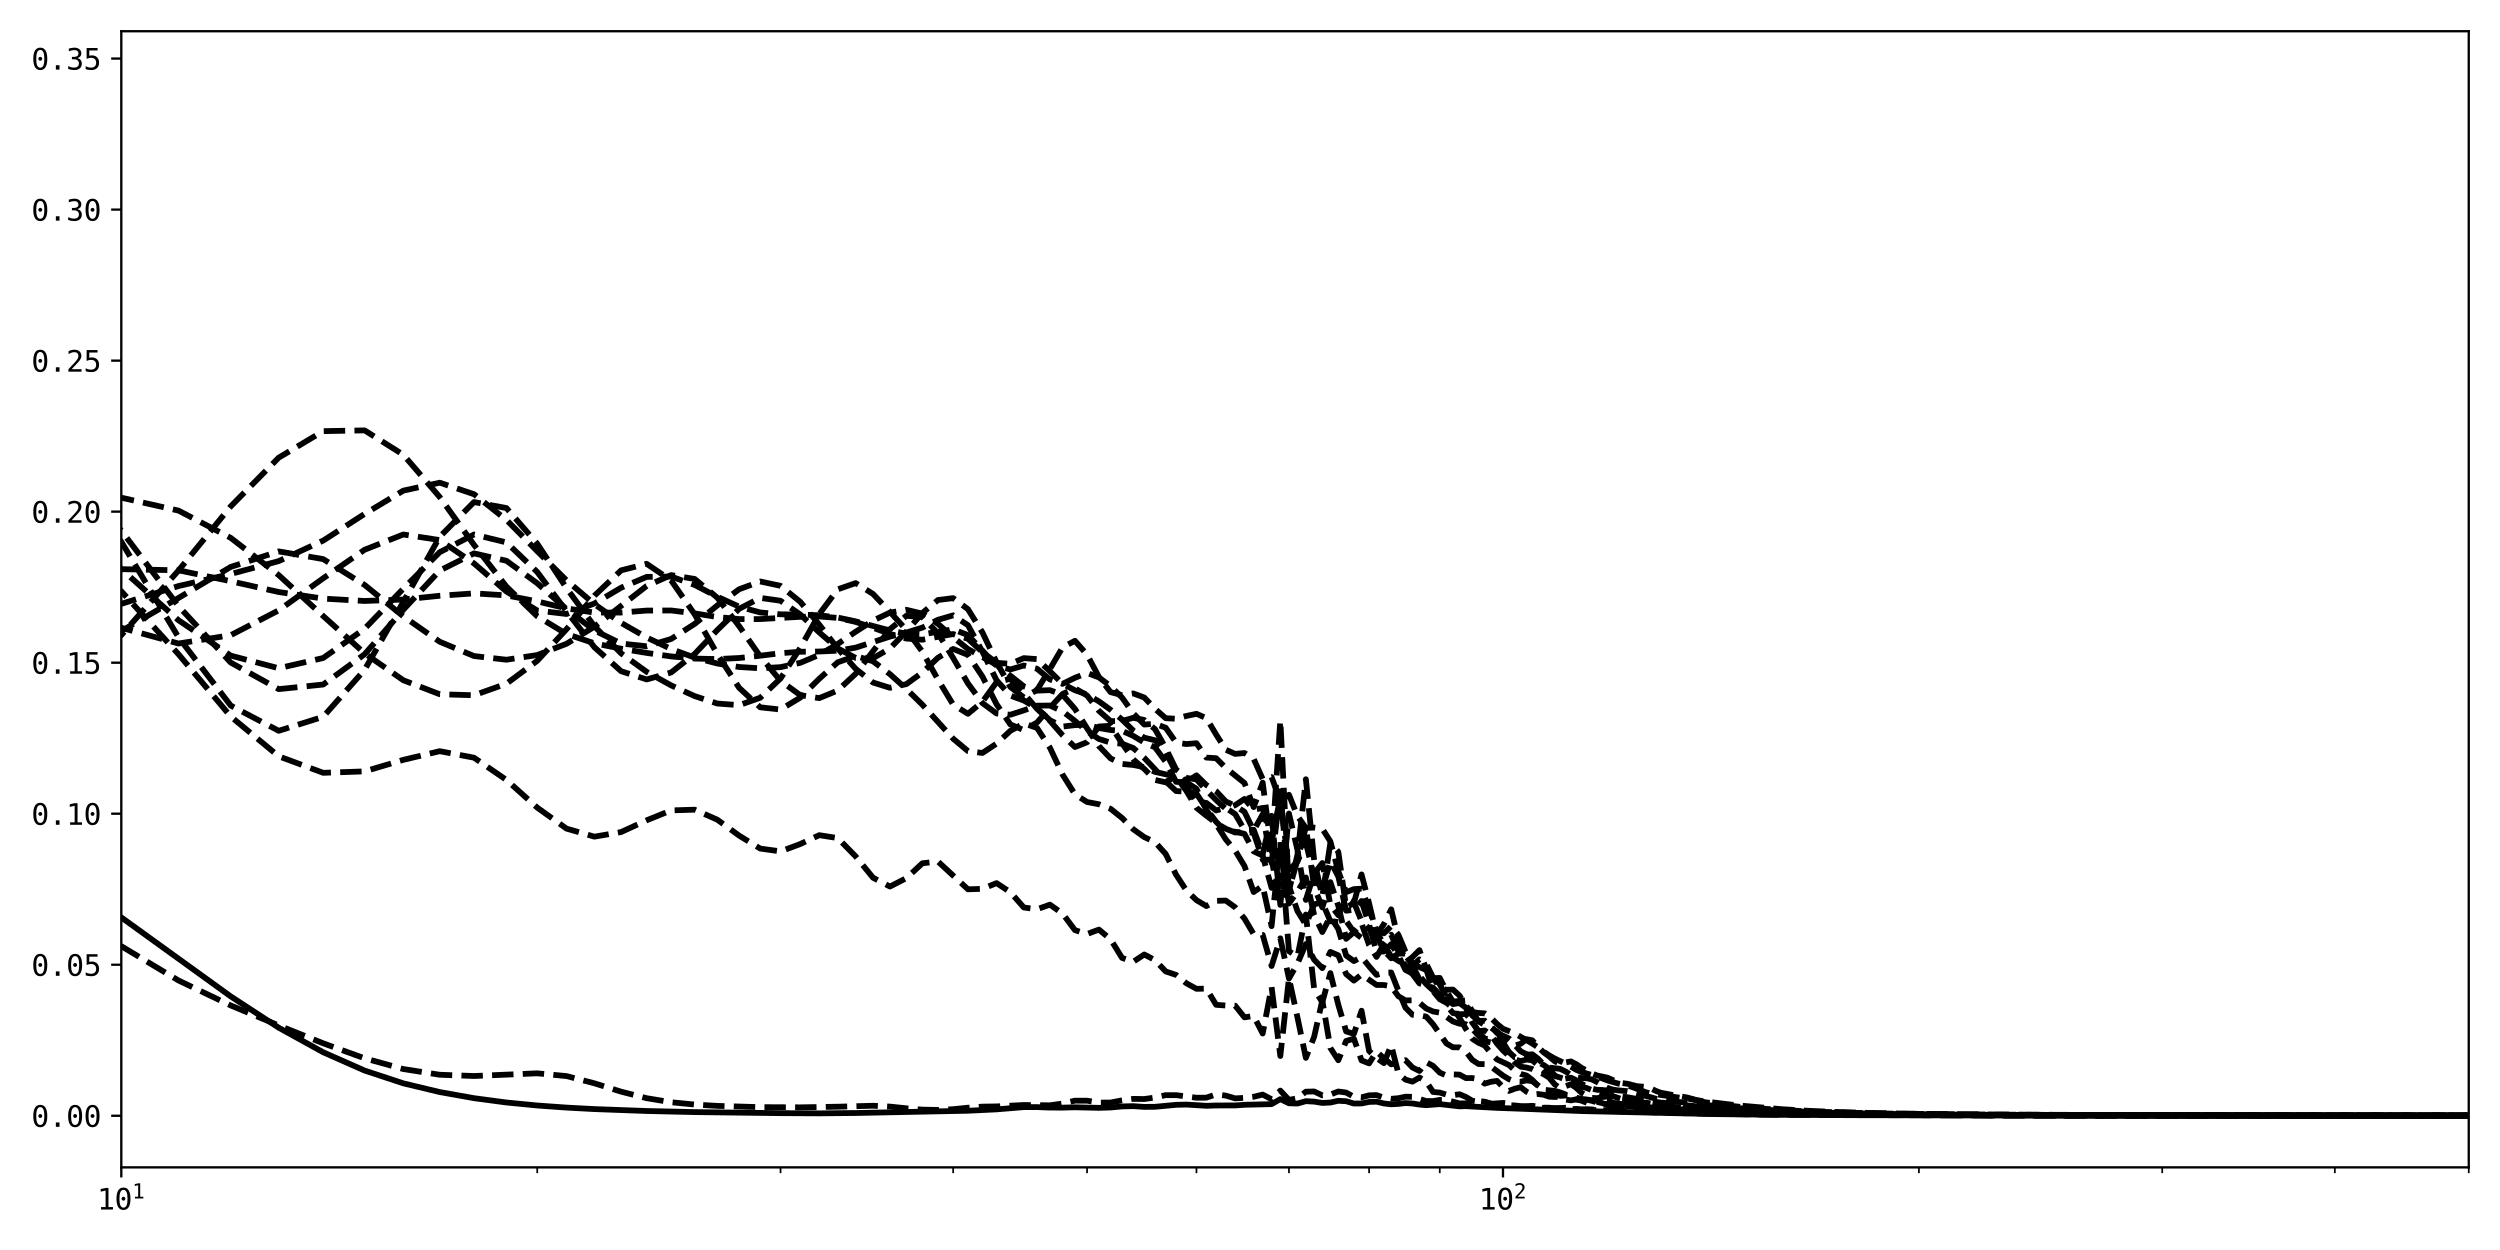 <?xml version="1.0" encoding="utf-8" standalone="no"?>
<!DOCTYPE svg PUBLIC "-//W3C//DTD SVG 1.1//EN"
  "http://www.w3.org/Graphics/SVG/1.1/DTD/svg11.dtd">
<svg xmlns:xlink="http://www.w3.org/1999/xlink" width="864pt" height="432pt" viewBox="0 0 864 432" xmlns="http://www.w3.org/2000/svg" version="1.1">
 <defs>
  <style type="text/css">*{stroke-linejoin: round; stroke-linecap: butt}</style>
 </defs>
 <g id="figure_1">
  <g id="patch_1">
   <path d="M 0 432 
L 864 432 
L 864 0 
L 0 0 
z
" style="fill: #ffffff"/>
  </g>
  <g id="axes_1">
   <g id="patch_2">
    <path d="M 41.92 403.436 
L 853.2 403.436 
L 853.2 10.8 
L 41.92 10.8 
z
" style="fill: #ffffff"/>
   </g>
   <g id="matplotlib.axis_1">
    <g id="xtick_1">
     <g id="line2d_1">
      <defs>
       <path id="mb479981145" d="M 0 0 
L 0 3.5 
" style="stroke: #000000; stroke-width: 0.8"/>
      </defs>
      <g>
       <use xlink:href="#mb479981145" x="41.92" y="403.436" style="stroke: #000000; stroke-width: 0.8"/>
      </g>
     </g>
     <g id="text_1">
      <!-- $\mathdefault{10^{1}}$ -->
      <g transform="translate(33.57 418.088) scale(0.1 -0.1)">
       <defs>
        <path id="DejaVuSansMono-31" d="M 844 531 
L 1825 531 
L 1825 4097 
L 769 3859 
L 769 4434 
L 1819 4666 
L 2450 4666 
L 2450 531 
L 3419 531 
L 3419 0 
L 844 0 
L 844 531 
z
" transform="scale(0.016)"/>
        <path id="DejaVuSansMono-30" d="M 1509 2344 
Q 1509 2516 1629 2641 
Q 1750 2766 1919 2766 
Q 2094 2766 2219 2641 
Q 2344 2516 2344 2344 
Q 2344 2169 2220 2047 
Q 2097 1925 1919 1925 
Q 1744 1925 1626 2044 
Q 1509 2163 1509 2344 
z
M 1925 4250 
Q 1484 4250 1267 3775 
Q 1050 3300 1050 2328 
Q 1050 1359 1267 884 
Q 1484 409 1925 409 
Q 2369 409 2586 884 
Q 2803 1359 2803 2328 
Q 2803 3300 2586 3775 
Q 2369 4250 1925 4250 
z
M 1925 4750 
Q 2672 4750 3055 4137 
Q 3438 3525 3438 2328 
Q 3438 1134 3055 521 
Q 2672 -91 1925 -91 
Q 1178 -91 797 521 
Q 416 1134 416 2328 
Q 416 3525 797 4137 
Q 1178 4750 1925 4750 
z
" transform="scale(0.016)"/>
       </defs>
       <use xlink:href="#DejaVuSansMono-31" transform="translate(0 0.684)"/>
       <use xlink:href="#DejaVuSansMono-30" transform="translate(60.205 0.684)"/>
       <use xlink:href="#DejaVuSansMono-31" transform="translate(121.367 38.966) scale(0.7)"/>
      </g>
     </g>
    </g>
    <g id="xtick_2">
     <g id="line2d_2">
      <g>
       <use xlink:href="#mb479981145" x="519.433" y="403.436" style="stroke: #000000; stroke-width: 0.8"/>
      </g>
     </g>
     <g id="text_2">
      <!-- $\mathdefault{10^{2}}$ -->
      <g transform="translate(511.083 418.088) scale(0.1 -0.1)">
       <defs>
        <path id="DejaVuSansMono-32" d="M 1166 531 
L 3309 531 
L 3309 0 
L 475 0 
L 475 531 
Q 1059 1147 1496 1619 
Q 1934 2091 2100 2284 
Q 2413 2666 2522 2902 
Q 2631 3138 2631 3384 
Q 2631 3775 2401 3997 
Q 2172 4219 1772 4219 
Q 1488 4219 1175 4116 
Q 863 4013 513 3803 
L 513 4441 
Q 834 4594 1145 4672 
Q 1456 4750 1759 4750 
Q 2444 4750 2861 4386 
Q 3278 4022 3278 3431 
Q 3278 3131 3139 2831 
Q 3000 2531 2688 2169 
Q 2513 1966 2180 1606 
Q 1847 1247 1166 531 
z
" transform="scale(0.016)"/>
       </defs>
       <use xlink:href="#DejaVuSansMono-31" transform="translate(0 0.766)"/>
       <use xlink:href="#DejaVuSansMono-30" transform="translate(60.205 0.766)"/>
       <use xlink:href="#DejaVuSansMono-32" transform="translate(121.367 39.047) scale(0.7)"/>
      </g>
     </g>
    </g>
    <g id="xtick_3">
     <g id="line2d_3">
      <defs>
       <path id="mab6452b1cb" d="M 0 0 
L 0 2 
" style="stroke: #000000; stroke-width: 0.6"/>
      </defs>
      <g>
       <use xlink:href="#mab6452b1cb" x="185.666" y="403.436" style="stroke: #000000; stroke-width: 0.6"/>
      </g>
     </g>
    </g>
    <g id="xtick_4">
     <g id="line2d_4">
      <g>
       <use xlink:href="#mab6452b1cb" x="269.752" y="403.436" style="stroke: #000000; stroke-width: 0.6"/>
      </g>
     </g>
    </g>
    <g id="xtick_5">
     <g id="line2d_5">
      <g>
       <use xlink:href="#mab6452b1cb" x="329.411" y="403.436" style="stroke: #000000; stroke-width: 0.6"/>
      </g>
     </g>
    </g>
    <g id="xtick_6">
     <g id="line2d_6">
      <g>
       <use xlink:href="#mab6452b1cb" x="375.687" y="403.436" style="stroke: #000000; stroke-width: 0.6"/>
      </g>
     </g>
    </g>
    <g id="xtick_7">
     <g id="line2d_7">
      <g>
       <use xlink:href="#mab6452b1cb" x="413.497" y="403.436" style="stroke: #000000; stroke-width: 0.6"/>
      </g>
     </g>
    </g>
    <g id="xtick_8">
     <g id="line2d_8">
      <g>
       <use xlink:href="#mab6452b1cb" x="445.465" y="403.436" style="stroke: #000000; stroke-width: 0.6"/>
      </g>
     </g>
    </g>
    <g id="xtick_9">
     <g id="line2d_9">
      <g>
       <use xlink:href="#mab6452b1cb" x="473.157" y="403.436" style="stroke: #000000; stroke-width: 0.6"/>
      </g>
     </g>
    </g>
    <g id="xtick_10">
     <g id="line2d_10">
      <g>
       <use xlink:href="#mab6452b1cb" x="497.583" y="403.436" style="stroke: #000000; stroke-width: 0.6"/>
      </g>
     </g>
    </g>
    <g id="xtick_11">
     <g id="line2d_11">
      <g>
       <use xlink:href="#mab6452b1cb" x="663.179" y="403.436" style="stroke: #000000; stroke-width: 0.6"/>
      </g>
     </g>
    </g>
    <g id="xtick_12">
     <g id="line2d_12">
      <g>
       <use xlink:href="#mab6452b1cb" x="747.264" y="403.436" style="stroke: #000000; stroke-width: 0.6"/>
      </g>
     </g>
    </g>
    <g id="xtick_13">
     <g id="line2d_13">
      <g>
       <use xlink:href="#mab6452b1cb" x="806.924" y="403.436" style="stroke: #000000; stroke-width: 0.6"/>
      </g>
     </g>
    </g>
    <g id="xtick_14">
     <g id="line2d_14">
      <g>
       <use xlink:href="#mab6452b1cb" x="853.2" y="403.436" style="stroke: #000000; stroke-width: 0.6"/>
      </g>
     </g>
    </g>
   </g>
   <g id="matplotlib.axis_2">
    <g id="ytick_1">
     <g id="line2d_15">
      <defs>
       <path id="mc40bf84cd4" d="M 0 0 
L -3.5 0 
" style="stroke: #000000; stroke-width: 0.8"/>
      </defs>
      <g>
       <use xlink:href="#mc40bf84cd4" x="41.92" y="385.609" style="stroke: #000000; stroke-width: 0.8"/>
      </g>
     </g>
     <g id="text_3">
      <!-- 0.00 -->
      <g transform="translate(10.839 389.435) scale(0.1 -0.1)">
       <defs>
        <path id="DejaVuSansMono-2e" d="M 1528 953 
L 2316 953 
L 2316 0 
L 1528 0 
L 1528 953 
z
" transform="scale(0.016)"/>
       </defs>
       <use xlink:href="#DejaVuSansMono-30"/>
       <use xlink:href="#DejaVuSansMono-2e" x="60.205"/>
       <use xlink:href="#DejaVuSansMono-30" x="120.41"/>
       <use xlink:href="#DejaVuSansMono-30" x="180.615"/>
      </g>
     </g>
    </g>
    <g id="ytick_2">
     <g id="line2d_16">
      <g>
       <use xlink:href="#mc40bf84cd4" x="41.92" y="333.413" style="stroke: #000000; stroke-width: 0.8"/>
      </g>
     </g>
     <g id="text_4">
      <!-- 0.05 -->
      <g transform="translate(10.839 337.239) scale(0.1 -0.1)">
       <defs>
        <path id="DejaVuSansMono-35" d="M 647 4666 
L 3009 4666 
L 3009 4134 
L 1222 4134 
L 1222 2988 
Q 1356 3038 1492 3061 
Q 1628 3084 1766 3084 
Q 2491 3084 2916 2656 
Q 3341 2228 3341 1497 
Q 3341 759 2895 334 
Q 2450 -91 1678 -91 
Q 1306 -91 998 -41 
Q 691 9 447 109 
L 447 750 
Q 734 594 1025 517 
Q 1316 441 1619 441 
Q 2141 441 2423 716 
Q 2706 991 2706 1497 
Q 2706 1997 2414 2275 
Q 2122 2553 1600 2553 
Q 1347 2553 1106 2495 
Q 866 2438 647 2322 
L 647 4666 
z
" transform="scale(0.016)"/>
       </defs>
       <use xlink:href="#DejaVuSansMono-30"/>
       <use xlink:href="#DejaVuSansMono-2e" x="60.205"/>
       <use xlink:href="#DejaVuSansMono-30" x="120.41"/>
       <use xlink:href="#DejaVuSansMono-35" x="180.615"/>
      </g>
     </g>
    </g>
    <g id="ytick_3">
     <g id="line2d_17">
      <g>
       <use xlink:href="#mc40bf84cd4" x="41.92" y="281.217" style="stroke: #000000; stroke-width: 0.8"/>
      </g>
     </g>
     <g id="text_5">
      <!-- 0.10 -->
      <g transform="translate(10.839 285.043) scale(0.1 -0.1)">
       <use xlink:href="#DejaVuSansMono-30"/>
       <use xlink:href="#DejaVuSansMono-2e" x="60.205"/>
       <use xlink:href="#DejaVuSansMono-31" x="120.41"/>
       <use xlink:href="#DejaVuSansMono-30" x="180.615"/>
      </g>
     </g>
    </g>
    <g id="ytick_4">
     <g id="line2d_18">
      <g>
       <use xlink:href="#mc40bf84cd4" x="41.92" y="229.022" style="stroke: #000000; stroke-width: 0.8"/>
      </g>
     </g>
     <g id="text_6">
      <!-- 0.15 -->
      <g transform="translate(10.839 232.848) scale(0.1 -0.1)">
       <use xlink:href="#DejaVuSansMono-30"/>
       <use xlink:href="#DejaVuSansMono-2e" x="60.205"/>
       <use xlink:href="#DejaVuSansMono-31" x="120.41"/>
       <use xlink:href="#DejaVuSansMono-35" x="180.615"/>
      </g>
     </g>
    </g>
    <g id="ytick_5">
     <g id="line2d_19">
      <g>
       <use xlink:href="#mc40bf84cd4" x="41.92" y="176.826" style="stroke: #000000; stroke-width: 0.8"/>
      </g>
     </g>
     <g id="text_7">
      <!-- 0.20 -->
      <g transform="translate(10.839 180.652) scale(0.1 -0.1)">
       <use xlink:href="#DejaVuSansMono-30"/>
       <use xlink:href="#DejaVuSansMono-2e" x="60.205"/>
       <use xlink:href="#DejaVuSansMono-32" x="120.41"/>
       <use xlink:href="#DejaVuSansMono-30" x="180.615"/>
      </g>
     </g>
    </g>
    <g id="ytick_6">
     <g id="line2d_20">
      <g>
       <use xlink:href="#mc40bf84cd4" x="41.92" y="124.63" style="stroke: #000000; stroke-width: 0.8"/>
      </g>
     </g>
     <g id="text_8">
      <!-- 0.25 -->
      <g transform="translate(10.839 128.456) scale(0.1 -0.1)">
       <use xlink:href="#DejaVuSansMono-30"/>
       <use xlink:href="#DejaVuSansMono-2e" x="60.205"/>
       <use xlink:href="#DejaVuSansMono-32" x="120.41"/>
       <use xlink:href="#DejaVuSansMono-35" x="180.615"/>
      </g>
     </g>
    </g>
    <g id="ytick_7">
     <g id="line2d_21">
      <g>
       <use xlink:href="#mc40bf84cd4" x="41.92" y="72.435" style="stroke: #000000; stroke-width: 0.8"/>
      </g>
     </g>
     <g id="text_9">
      <!-- 0.30 -->
      <g transform="translate(10.839 76.261) scale(0.1 -0.1)">
       <defs>
        <path id="DejaVuSansMono-33" d="M 2425 2497 
Q 2884 2375 3128 2064 
Q 3372 1753 3372 1288 
Q 3372 644 2939 276 
Q 2506 -91 1741 -91 
Q 1419 -91 1084 -31 
Q 750 28 428 141 
L 428 769 
Q 747 603 1056 522 
Q 1366 441 1672 441 
Q 2191 441 2469 675 
Q 2747 909 2747 1350 
Q 2747 1756 2469 1995 
Q 2191 2234 1716 2234 
L 1234 2234 
L 1234 2753 
L 1716 2753 
Q 2150 2753 2394 2943 
Q 2638 3134 2638 3475 
Q 2638 3834 2411 4026 
Q 2184 4219 1766 4219 
Q 1488 4219 1191 4156 
Q 894 4094 569 3969 
L 569 4550 
Q 947 4650 1242 4700 
Q 1538 4750 1766 4750 
Q 2447 4750 2855 4408 
Q 3263 4066 3263 3500 
Q 3263 3116 3048 2859 
Q 2834 2603 2425 2497 
z
" transform="scale(0.016)"/>
       </defs>
       <use xlink:href="#DejaVuSansMono-30"/>
       <use xlink:href="#DejaVuSansMono-2e" x="60.205"/>
       <use xlink:href="#DejaVuSansMono-33" x="120.41"/>
       <use xlink:href="#DejaVuSansMono-30" x="180.615"/>
      </g>
     </g>
    </g>
    <g id="ytick_8">
     <g id="line2d_22">
      <g>
       <use xlink:href="#mc40bf84cd4" x="41.92" y="20.239" style="stroke: #000000; stroke-width: 0.8"/>
      </g>
     </g>
     <g id="text_10">
      <!-- 0.35 -->
      <g transform="translate(10.839 24.065) scale(0.1 -0.1)">
       <use xlink:href="#DejaVuSansMono-30"/>
       <use xlink:href="#DejaVuSansMono-2e" x="60.205"/>
       <use xlink:href="#DejaVuSansMono-33" x="120.41"/>
       <use xlink:href="#DejaVuSansMono-35" x="180.615"/>
      </g>
     </g>
    </g>
   </g>
   <g id="line2d_23">
    <path d="M -1 290.969 
L 20.07 302.686 
L 41.92 317.058 
L 79.73 344.349 
L 96.329 355.186 
L 111.698 363.666 
L 126.006 369.989 
L 139.39 374.405 
L 151.962 377.416 
L 163.816 379.529 
L 175.028 381.022 
L 185.666 382.06 
L 195.784 382.783 
L 205.431 383.3 
L 223.476 383.962 
L 240.075 384.339 
L 269.752 384.704 
L 283.136 384.774 
L 295.708 384.654 
L 334.532 383.872 
L 344.409 383.397 
L 353.837 382.623 
L 358.395 382.619 
L 362.855 382.782 
L 367.221 382.798 
L 371.497 382.68 
L 379.794 382.871 
L 383.821 382.75 
L 387.771 382.378 
L 391.647 382.283 
L 395.453 382.541 
L 399.189 382.507 
L 406.467 381.829 
L 410.012 381.738 
L 416.925 382.166 
L 420.297 382.053 
L 426.881 382.041 
L 430.097 381.814 
L 439.454 381.591 
L 442.481 379.858 
L 445.465 381.299 
L 448.407 381.381 
L 451.307 380.564 
L 454.168 380.722 
L 456.989 381.173 
L 459.773 381.04 
L 462.52 380.429 
L 465.231 380.585 
L 467.907 381.384 
L 470.548 381.353 
L 473.157 380.826 
L 475.733 380.744 
L 478.278 381.357 
L 480.792 381.641 
L 483.275 381.51 
L 485.729 381.221 
L 488.155 381.368 
L 490.553 381.748 
L 492.923 381.952 
L 497.583 381.584 
L 504.383 382.357 
L 506.601 382.285 
L 510.967 382.537 
L 517.349 382.882 
L 523.54 383.102 
L 546.606 383.984 
L 593.608 385.049 
L 614.294 385.271 
L 642.478 385.418 
L 706.951 385.546 
L 852.785 385.589 
L 852.785 385.589 
" clip-path="url(#p03b763a95a)" style="fill: none; stroke: #000000; stroke-width: 2; stroke-linecap: square"/>
   </g>
   <g id="line2d_24">
    <path d="M -1 208.245 
L 20.07 201.718 
L 41.92 196.701 
L 61.686 197.095 
L 79.73 200.878 
L 96.329 204.608 
L 111.698 206.874 
L 126.006 207.695 
L 139.39 207.198 
L 151.962 205.898 
L 163.816 205.072 
L 175.028 205.761 
L 185.666 207.841 
L 195.784 210.266 
L 205.431 211.711 
L 214.65 211.698 
L 223.476 211.013 
L 231.941 210.978 
L 240.075 211.981 
L 247.902 213.248 
L 255.444 213.955 
L 262.721 213.953 
L 276.552 213.173 
L 283.136 213.063 
L 289.517 213.546 
L 295.708 214.926 
L 301.719 216.963 
L 307.562 219.089 
L 313.244 220.688 
L 318.774 221.086 
L 329.411 219.122 
L 334.532 220.786 
L 339.53 225.358 
L 344.409 229.068 
L 349.177 229.424 
L 353.837 227.446 
L 358.395 227.796 
L 362.855 232.004 
L 367.221 236.327 
L 371.497 238.553 
L 375.687 240.021 
L 379.794 242.408 
L 383.821 245.313 
L 387.771 248.685 
L 391.647 252.474 
L 395.453 254.941 
L 399.189 255.844 
L 402.86 259.892 
L 406.467 267.074 
L 410.012 270.364 
L 413.497 272.615 
L 416.925 279.914 
L 420.297 284.8 
L 423.615 290.062 
L 426.881 293.983 
L 430.097 299.302 
L 433.263 308.286 
L 436.381 306.142 
L 439.454 320.08 
L 442.481 290.51 
L 445.465 328.745 
L 448.407 330.553 
L 451.307 316.066 
L 454.168 341.815 
L 456.989 346.38 
L 459.773 336.309 
L 462.52 347.247 
L 465.231 356.462 
L 467.907 357.288 
L 470.548 349.303 
L 473.157 363.211 
L 475.733 365.661 
L 478.278 367.415 
L 480.792 361.208 
L 483.275 370.972 
L 485.729 373.11 
L 488.155 373.815 
L 490.553 372.405 
L 492.923 373.817 
L 495.266 377.384 
L 497.583 377.595 
L 499.875 378.298 
L 502.141 378.506 
L 504.383 378.169 
L 506.601 379.088 
L 508.796 380.415 
L 510.967 380.792 
L 513.116 380.891 
L 515.243 381.482 
L 519.433 381.17 
L 521.496 381.411 
L 523.54 382.22 
L 525.563 382.538 
L 529.551 382.157 
L 533.464 382.802 
L 535.393 382.815 
L 537.304 383.023 
L 541.075 382.84 
L 546.606 383.558 
L 548.417 383.435 
L 553.757 383.795 
L 557.243 383.916 
L 560.671 384.139 
L 564.043 384.135 
L 572.241 384.455 
L 575.431 384.409 
L 581.669 384.705 
L 584.719 384.738 
L 589.211 384.869 
L 597.913 385.025 
L 608.976 385.177 
L 721.538 385.554 
L 852.785 385.589 
L 852.785 385.589 
" clip-path="url(#p03b763a95a)" style="fill: none; stroke-dasharray: 7.4,3.2; stroke-dashoffset: 0; stroke: #000000; stroke-width: 2"/>
   </g>
   <g id="line2d_25">
    <path d="M -1 295.472 
L 20.07 311.204 
L 41.92 327.001 
L 61.686 338.85 
L 79.73 347.483 
L 96.329 354.407 
L 111.698 360.566 
L 126.006 365.756 
L 139.39 369.462 
L 151.962 371.432 
L 163.816 371.87 
L 185.666 370.939 
L 195.784 371.893 
L 205.431 374.393 
L 214.65 377.274 
L 223.476 379.532 
L 231.941 380.932 
L 240.075 381.731 
L 247.902 382.196 
L 262.721 382.629 
L 276.552 382.697 
L 289.517 382.475 
L 301.719 382.146 
L 307.562 382.438 
L 313.244 383.033 
L 318.774 383.49 
L 324.161 383.59 
L 329.411 383.338 
L 334.532 382.821 
L 339.53 382.449 
L 344.409 382.375 
L 353.837 381.894 
L 362.855 381.992 
L 367.221 381.39 
L 371.497 380.39 
L 375.687 380.399 
L 379.794 381.064 
L 383.821 381.035 
L 387.771 380.277 
L 391.647 379.774 
L 395.453 379.825 
L 399.189 379.296 
L 402.86 378.484 
L 406.467 378.482 
L 413.497 379.379 
L 416.925 379.35 
L 420.297 378.214 
L 423.615 378.641 
L 426.881 379.599 
L 430.097 379.427 
L 433.263 379.049 
L 436.381 378.29 
L 439.454 379.905 
L 442.481 376.909 
L 445.465 380.119 
L 448.407 379.561 
L 451.307 377.286 
L 454.168 377.213 
L 456.989 378.551 
L 459.773 378.264 
L 462.52 377.218 
L 465.231 377.587 
L 467.907 379.092 
L 470.548 379.232 
L 473.157 378.547 
L 475.733 378.458 
L 478.278 379.375 
L 480.792 379.751 
L 483.275 379.537 
L 485.729 379.017 
L 488.155 379.071 
L 492.923 380.523 
L 495.266 380.528 
L 497.583 380.127 
L 499.875 380.127 
L 504.383 381.338 
L 506.601 381.316 
L 510.967 380.514 
L 513.116 380.744 
L 515.243 381.384 
L 517.349 381.76 
L 523.54 382.047 
L 525.563 382.259 
L 529.551 382.47 
L 533.464 382.862 
L 546.606 383.399 
L 550.212 383.436 
L 553.757 383.648 
L 564.043 384.039 
L 577.008 384.515 
L 603.519 385.061 
L 629.475 385.293 
L 673.297 385.474 
L 775.043 385.568 
L 852.785 385.583 
L 852.785 385.583 
" clip-path="url(#p03b763a95a)" style="fill: none; stroke-dasharray: 7.4,3.2; stroke-dashoffset: 0; stroke: #000000; stroke-width: 2"/>
   </g>
   <g id="line2d_26">
    <path d="M -1 180.768 
L 20.07 201.631 
L 41.92 216.961 
L 61.686 222.401 
L 79.73 219.526 
L 96.329 210.931 
L 111.698 199.858 
L 126.006 189.987 
L 139.39 184.716 
L 151.962 186.652 
L 163.816 194.715 
L 175.028 204.423 
L 185.666 211.006 
L 195.784 212.194 
L 205.431 208.567 
L 214.65 203.121 
L 223.476 199.38 
L 231.941 199.252 
L 240.075 202.167 
L 247.902 206.223 
L 255.444 209.676 
L 262.721 211.661 
L 269.752 212.31 
L 276.552 212.384 
L 283.136 212.64 
L 289.517 213.415 
L 295.708 214.748 
L 307.562 217.891 
L 313.244 218.996 
L 318.774 219.223 
L 329.411 217.502 
L 334.532 219.49 
L 344.409 230.093 
L 349.177 231.365 
L 353.837 230.001 
L 358.395 231.11 
L 362.855 234.807 
L 367.221 236.341 
L 371.497 234.254 
L 375.687 232.569 
L 379.794 234.113 
L 383.821 237.152 
L 387.771 241.077 
L 391.647 246.529 
L 395.453 250.406 
L 399.189 250.132 
L 402.86 251.506 
L 406.467 256.634 
L 410.012 257.144 
L 413.497 256.858 
L 416.925 261.821 
L 420.297 262.036 
L 423.615 265.388 
L 430.097 270.611 
L 433.263 278.937 
L 436.381 270.48 
L 439.454 294.154 
L 442.481 248.959 
L 445.465 307.886 
L 448.407 295.387 
L 451.307 269.309 
L 454.168 297.311 
L 456.989 309.825 
L 459.773 291.293 
L 462.52 294.399 
L 465.231 313.622 
L 467.907 312.144 
L 470.548 302.208 
L 473.157 312.183 
L 475.733 323.139 
L 478.278 319.351 
L 480.792 314.261 
L 483.275 324.663 
L 485.729 332.595 
L 488.155 330.769 
L 490.553 328.363 
L 492.923 334.972 
L 495.266 342.54 
L 497.583 345.33 
L 499.875 346.553 
L 502.141 348.318 
L 504.383 351.705 
L 506.601 355.61 
L 508.796 358.968 
L 510.967 360.404 
L 513.116 361.339 
L 515.243 363.994 
L 517.349 366.134 
L 521.496 368.069 
L 523.54 369.964 
L 525.563 371.154 
L 527.566 371.695 
L 529.551 373.213 
L 531.517 375.289 
L 533.464 376.604 
L 537.304 377.02 
L 539.198 377.535 
L 541.075 378.249 
L 542.935 379.244 
L 544.778 380.007 
L 546.606 380.167 
L 548.417 380.071 
L 550.212 380.462 
L 551.992 381.047 
L 553.757 381.386 
L 558.964 381.902 
L 564.043 382.533 
L 567.361 382.922 
L 573.842 383.172 
L 577.008 383.55 
L 578.574 383.751 
L 580.127 383.833 
L 584.719 383.72 
L 593.608 384.341 
L 600.735 384.417 
L 610.319 384.719 
L 618.195 384.847 
L 642.478 385.183 
L 692.163 385.456 
L 773.221 385.55 
L 852.785 385.573 
L 852.785 385.573 
" clip-path="url(#p03b763a95a)" style="fill: none; stroke-dasharray: 7.4,3.2; stroke-dashoffset: 0; stroke: #000000; stroke-width: 2"/>
   </g>
   <g id="line2d_27">
    <path d="M -1 176.217 
L 20.07 180.235 
L 41.92 196.642 
L 61.686 214.351 
L 79.73 226.583 
L 96.329 230.94 
L 111.698 227.404 
L 126.006 217.297 
L 139.39 203.436 
L 151.962 190.839 
L 163.816 184.719 
L 175.028 187.47 
L 185.666 197.683 
L 195.784 211.256 
L 205.431 223.694 
L 214.65 231.967 
L 223.476 234.813 
L 231.941 232.402 
L 240.075 226.006 
L 247.902 217.746 
L 255.444 210.418 
L 262.721 206.628 
L 269.752 207.621 
L 276.552 212.357 
L 283.136 218.562 
L 289.517 224.075 
L 295.708 227.362 
L 301.719 227.481 
L 307.562 224.101 
L 313.244 218.247 
L 318.774 211.847 
L 324.161 207.364 
L 329.411 206.711 
L 334.532 210.547 
L 339.53 218.584 
L 344.409 228.845 
L 349.177 237.412 
L 353.837 241.034 
L 358.395 238.477 
L 362.855 231.183 
L 367.221 223.729 
L 371.497 221.458 
L 375.687 226.24 
L 379.794 233.985 
L 383.821 239.21 
L 387.771 240.232 
L 391.647 239.648 
L 395.453 241.051 
L 399.189 244.98 
L 402.86 248.204 
L 406.467 248.404 
L 410.012 247.436 
L 413.497 246.694 
L 416.925 248.184 
L 420.297 253.848 
L 423.615 259.115 
L 426.881 260.549 
L 430.097 260.248 
L 433.263 262.248 
L 436.381 269.244 
L 439.454 268.562 
L 442.481 276.773 
L 445.465 274.671 
L 448.407 282.026 
L 451.307 286.121 
L 454.168 286.023 
L 456.989 286.408 
L 459.773 290.796 
L 462.52 301.11 
L 465.231 308.338 
L 467.907 307.284 
L 470.548 307.123 
L 473.157 314.083 
L 475.733 321.675 
L 478.278 322.554 
L 480.792 320.059 
L 483.275 323.043 
L 485.729 328.883 
L 488.155 332.947 
L 490.553 334.232 
L 492.923 335.258 
L 495.266 337.333 
L 497.583 340.181 
L 499.875 344.642 
L 502.141 347.021 
L 504.383 346.639 
L 506.601 348.267 
L 508.796 353.393 
L 510.967 356.368 
L 513.116 356.141 
L 515.243 357.575 
L 517.349 360.683 
L 519.433 363.039 
L 521.496 364.957 
L 523.54 367.179 
L 525.563 368.652 
L 527.566 368.947 
L 529.551 369.467 
L 531.517 370.466 
L 533.464 371.224 
L 535.393 372.44 
L 537.304 374.756 
L 539.198 376.073 
L 542.935 374.707 
L 544.778 376.003 
L 546.606 377.699 
L 548.417 378.794 
L 550.212 379.429 
L 551.992 379.53 
L 553.757 379.139 
L 555.507 378.95 
L 557.243 379.543 
L 558.964 380.352 
L 560.671 380.776 
L 562.364 380.981 
L 565.709 381.657 
L 570.627 382.295 
L 572.241 382.575 
L 573.842 382.667 
L 577.008 382.682 
L 583.199 383.373 
L 586.227 383.711 
L 589.211 383.663 
L 592.152 383.703 
L 597.913 384.127 
L 600.735 384.254 
L 606.265 384.351 
L 610.319 384.516 
L 618.195 384.686 
L 631.901 384.966 
L 649.241 385.165 
L 676.238 385.357 
L 747.954 385.514 
L 852.785 385.562 
L 852.785 385.562 
" clip-path="url(#p03b763a95a)" style="fill: none; stroke-dasharray: 7.4,3.2; stroke-dashoffset: 0; stroke: #000000; stroke-width: 2"/>
   </g>
   <g id="line2d_28">
    <path d="M -1 230.745 
L 20.07 226.859 
L 41.92 218.082 
L 61.686 206.658 
L 79.73 195.929 
L 96.329 190.566 
L 111.698 193.231 
L 126.006 202.155 
L 139.39 213.016 
L 151.962 221.785 
L 163.816 226.73 
L 175.028 228 
L 185.666 226.386 
L 195.784 222.492 
L 205.431 216.59 
L 223.476 202.509 
L 231.941 198.751 
L 240.075 200.083 
L 247.902 206.558 
L 255.444 216.395 
L 262.721 226.815 
L 269.752 235.292 
L 276.552 240.24 
L 283.136 241.278 
L 289.517 238.637 
L 295.708 232.865 
L 307.562 217.447 
L 313.244 212.817 
L 318.774 213.283 
L 324.161 218.852 
L 329.411 227.398 
L 334.532 236.204 
L 339.53 242.996 
L 344.409 246.575 
L 349.177 247.017 
L 353.837 245.503 
L 358.395 243.872 
L 362.855 243.84 
L 367.221 245.831 
L 371.497 249.145 
L 375.687 252.72 
L 379.794 255.399 
L 383.821 256.656 
L 387.771 257.039 
L 391.647 258.515 
L 395.453 261.92 
L 399.189 265.881 
L 402.86 270.041 
L 406.467 273.39 
L 410.012 273.59 
L 413.497 274.27 
L 416.925 279.458 
L 420.297 284.015 
L 423.615 287.358 
L 426.881 287.434 
L 430.097 288.19 
L 433.263 294.224 
L 436.381 295.681 
L 439.454 306.841 
L 442.481 294.065 
L 445.465 312.25 
L 448.407 308.16 
L 451.307 303.252 
L 454.168 316.243 
L 456.989 322.109 
L 459.773 316.783 
L 462.52 321.115 
L 465.231 330.239 
L 467.907 332.147 
L 470.548 330.728 
L 473.157 333.975 
L 475.733 336.921 
L 478.278 336.174 
L 480.792 336.087 
L 483.275 342.405 
L 485.729 348.255 
L 488.155 350.709 
L 490.553 350.845 
L 492.923 351.359 
L 495.266 353.989 
L 499.875 360.626 
L 502.141 361.947 
L 504.383 361.97 
L 506.601 363.428 
L 508.796 366.293 
L 510.967 367.715 
L 513.116 367.775 
L 515.243 368.58 
L 519.433 371.724 
L 521.496 372.977 
L 523.54 373.785 
L 525.563 373.845 
L 527.566 373.371 
L 529.551 373.664 
L 533.464 376.558 
L 535.393 377.504 
L 537.304 378.303 
L 539.198 378.729 
L 541.075 378.616 
L 542.935 378.765 
L 544.778 379.349 
L 546.606 379.787 
L 553.757 380.678 
L 555.507 380.821 
L 560.671 381.589 
L 564.043 381.862 
L 567.361 382.313 
L 570.627 382.713 
L 573.842 383.093 
L 581.669 383.408 
L 584.719 383.566 
L 587.724 383.83 
L 608.976 384.59 
L 616.903 384.765 
L 629.475 384.983 
L 651.447 385.232 
L 686.681 385.416 
L 753.394 385.526 
L 852.785 385.566 
L 852.785 385.566 
" clip-path="url(#p03b763a95a)" style="fill: none; stroke-dasharray: 7.4,3.2; stroke-dashoffset: 0; stroke: #000000; stroke-width: 2"/>
   </g>
   <g id="line2d_29">
    <path d="M -1 163.433 
L 20.07 161.988 
L 41.92 187.234 
L 61.686 220.254 
L 79.73 243.838 
L 96.329 252.566 
L 111.698 247.717 
L 126.006 231.506 
L 139.39 208.01 
L 151.962 185.521 
L 163.816 173.506 
L 175.028 175.58 
L 185.666 187.905 
L 195.784 203.243 
L 205.431 216.435 
L 214.65 225.804 
L 223.476 232.182 
L 231.941 236.868 
L 240.075 240.572 
L 247.902 243.139 
L 255.444 243.706 
L 262.721 241.147 
L 269.752 234.485 
L 276.552 223.955 
L 283.136 212.234 
L 289.517 203.675 
L 295.708 201.515 
L 301.719 205.269 
L 307.562 211.47 
L 313.244 217.701 
L 318.774 225.227 
L 324.161 234.867 
L 329.411 243.523 
L 334.532 246.688 
L 339.53 242.526 
L 344.409 235.78 
L 349.177 234.605 
L 353.837 239.634 
L 358.395 244.975 
L 362.855 249.099 
L 367.221 254.101 
L 371.497 258.173 
L 375.687 256.52 
L 379.794 251.083 
L 383.821 250.813 
L 387.771 256.873 
L 391.647 262.456 
L 395.453 265.734 
L 399.189 269.545 
L 402.86 270.377 
L 406.467 268.156 
L 410.012 271.859 
L 413.497 277.203 
L 416.925 277.496 
L 420.297 280.093 
L 423.615 279.163 
L 426.881 281.359 
L 430.097 286.87 
L 433.263 286.76 
L 436.381 295.202 
L 439.454 281.938 
L 442.481 312.734 
L 445.465 281.149 
L 448.407 293.794 
L 451.307 311.003 
L 454.168 301.911 
L 456.989 298.269 
L 459.773 312.664 
L 462.52 316.282 
L 465.231 310.359 
L 467.907 311.842 
L 470.548 318.338 
L 473.157 320.919 
L 475.733 321.824 
L 478.278 326.594 
L 480.792 330.513 
L 483.275 332.086 
L 485.729 333.409 
L 490.553 339.861 
L 495.266 341.339 
L 497.583 343.766 
L 499.875 347.382 
L 502.141 350.112 
L 504.383 350.509 
L 506.601 350.459 
L 508.796 352.83 
L 510.967 356.625 
L 513.116 359.016 
L 515.243 359.012 
L 517.349 358.451 
L 519.433 360.218 
L 521.496 363.594 
L 523.54 366.131 
L 525.563 366.74 
L 527.566 366.173 
L 529.551 366.441 
L 531.517 368.156 
L 533.464 370.056 
L 535.393 371.223 
L 541.075 373.001 
L 542.935 373.873 
L 544.778 374.862 
L 546.606 375.527 
L 548.417 376.055 
L 551.992 377.453 
L 553.757 377.942 
L 555.507 378.297 
L 557.243 378.776 
L 560.671 379.914 
L 564.043 380.726 
L 565.709 380.939 
L 569 381.091 
L 572.241 381.711 
L 575.431 382.234 
L 583.199 382.978 
L 587.724 383.23 
L 590.687 383.346 
L 597.913 383.857 
L 604.897 384.203 
L 628.252 384.822 
L 651.447 385.144 
L 687.605 385.379 
L 749.328 385.509 
L 852.785 385.56 
L 852.785 385.56 
" clip-path="url(#p03b763a95a)" style="fill: none; stroke-dasharray: 7.4,3.2; stroke-dashoffset: 0; stroke: #000000; stroke-width: 2"/>
   </g>
   <g id="line2d_30">
    <path d="M -1 141.361 
L 20.07 157.362 
L 41.92 183.388 
L 61.686 209.475 
L 79.73 228.976 
L 96.329 238.161 
L 111.698 236.573 
L 126.006 226.114 
L 139.39 210.721 
L 151.962 197.194 
L 163.816 191.248 
L 175.028 193.804 
L 185.666 201.573 
L 195.784 210.496 
L 205.431 217.875 
L 214.65 222.401 
L 223.476 223.358 
L 231.941 220.829 
L 240.075 215.625 
L 247.902 209.238 
L 255.444 203.65 
L 262.721 200.958 
L 269.752 202.461 
L 276.552 207.973 
L 283.136 215.872 
L 289.517 224.129 
L 295.708 231.133 
L 301.719 235.88 
L 307.562 237.707 
L 313.244 236.427 
L 318.774 232.405 
L 324.161 227.31 
L 329.411 224.277 
L 334.532 226.339 
L 339.53 233.821 
L 344.409 243.38 
L 349.177 250.362 
L 353.837 252.346 
L 358.395 249.706 
L 362.855 244.6 
L 367.221 239.843 
L 371.497 237.872 
L 375.687 240.363 
L 379.794 245.675 
L 383.821 249.219 
L 387.771 249.153 
L 391.647 248.083 
L 395.453 248.827 
L 399.189 252.028 
L 402.86 258.514 
L 406.467 265.947 
L 410.012 268.843 
L 413.497 269.364 
L 416.925 273.095 
L 420.297 276.486 
L 423.615 279.537 
L 426.881 278.265 
L 430.097 276.113 
L 433.263 279.861 
L 436.381 279.223 
L 439.454 290.554 
L 442.481 275.61 
L 445.465 300.695 
L 448.407 297.756 
L 451.307 291.145 
L 454.168 303.22 
L 456.989 307.589 
L 459.773 297.684 
L 462.52 302.93 
L 465.231 314.738 
L 467.907 314.42 
L 470.548 311.39 
L 473.157 319.618 
L 475.733 328.909 
L 478.278 328.832 
L 480.792 326.317 
L 483.275 330.217 
L 485.729 335.201 
L 488.155 336.484 
L 490.553 337.227 
L 492.923 340.147 
L 495.266 342.256 
L 497.583 343.509 
L 499.875 345.649 
L 502.141 346.702 
L 504.383 346.364 
L 506.601 347.324 
L 508.796 350.953 
L 510.967 352.816 
L 513.116 352.76 
L 515.243 354.648 
L 517.349 356.993 
L 521.496 358.873 
L 523.54 361.208 
L 525.563 363.337 
L 527.566 364.349 
L 529.551 365.601 
L 531.517 367.059 
L 533.464 368.062 
L 535.393 369.395 
L 537.304 371.678 
L 539.198 373.124 
L 542.935 372.457 
L 544.778 373.353 
L 546.606 374.558 
L 548.417 375.488 
L 550.212 376.233 
L 551.992 376.645 
L 553.757 376.69 
L 555.507 376.905 
L 558.964 378.47 
L 560.671 378.935 
L 564.043 379.485 
L 567.361 380.156 
L 573.842 381.035 
L 577.008 381.273 
L 580.127 381.738 
L 589.211 382.609 
L 596.488 383.075 
L 610.319 383.986 
L 618.195 384.262 
L 627.021 384.509 
L 647.011 384.941 
L 672.307 385.221 
L 715.181 385.422 
L 791.316 385.524 
L 852.785 385.55 
L 852.785 385.55 
" clip-path="url(#p03b763a95a)" style="fill: none; stroke-dasharray: 7.4,3.2; stroke-dashoffset: 0; stroke: #000000; stroke-width: 2"/>
   </g>
   <g id="line2d_31">
    <path d="M -1 184.441 
L 20.07 174.373 
L 41.92 171.994 
L 61.686 176.467 
L 79.73 185.885 
L 96.329 198.764 
L 111.698 212.9 
L 126.006 225.783 
L 139.39 235.1 
L 151.962 239.923 
L 163.816 240.283 
L 175.028 236.291 
L 185.666 228.373 
L 195.784 217.454 
L 205.431 205.872 
L 214.65 197.115 
L 223.476 194.852 
L 231.941 200.592 
L 240.075 212.32 
L 247.902 226.056 
L 255.444 237.706 
L 262.721 244.44 
L 269.752 245.223 
L 276.552 241.105 
L 283.136 234.579 
L 289.517 228.897 
L 295.708 226.684 
L 301.719 228.539 
L 307.562 232.984 
L 313.244 238.106 
L 318.774 243.551 
L 329.411 255.293 
L 334.532 259.583 
L 339.53 260.221 
L 344.409 256.994 
L 349.177 252.576 
L 353.837 249.985 
L 358.395 251.583 
L 362.855 258.414 
L 367.221 267.707 
L 371.497 274.518 
L 375.687 277.17 
L 379.794 277.953 
L 383.821 279.525 
L 387.771 282.688 
L 391.647 286.58 
L 395.453 289.306 
L 399.189 291.048 
L 402.86 295.142 
L 406.467 302.321 
L 410.012 307.751 
L 413.497 311.098 
L 416.925 313.139 
L 420.297 311.34 
L 423.615 311.231 
L 426.881 313.581 
L 430.097 317.483 
L 433.263 322.838 
L 436.381 323.092 
L 439.454 333.844 
L 442.481 324.288 
L 445.465 338.178 
L 448.407 333.01 
L 451.307 326.266 
L 454.168 331.662 
L 456.989 334.58 
L 459.773 328.969 
L 462.52 330.167 
L 465.231 336.643 
L 467.907 338.903 
L 470.548 336.806 
L 475.733 340.397 
L 478.278 340.42 
L 480.792 340.907 
L 483.275 344.296 
L 485.729 345.738 
L 488.155 345.714 
L 490.553 346.554 
L 492.923 348.564 
L 495.266 349.567 
L 497.583 349.965 
L 499.875 351.404 
L 502.141 353.014 
L 504.383 353.789 
L 506.601 353.973 
L 508.796 355.476 
L 510.967 357.93 
L 513.116 359.802 
L 515.243 360.265 
L 517.349 360.005 
L 519.433 361.112 
L 521.496 363.603 
L 523.54 365.434 
L 525.563 365.463 
L 527.566 364.494 
L 529.551 364.368 
L 531.517 365.854 
L 533.464 367.848 
L 535.393 368.957 
L 539.198 369.407 
L 541.075 370.315 
L 542.935 371.487 
L 544.778 372.314 
L 546.606 372.561 
L 548.417 372.646 
L 550.212 373.082 
L 551.992 373.98 
L 553.757 375.052 
L 555.507 375.953 
L 557.243 376.53 
L 558.964 376.805 
L 562.364 377.101 
L 564.043 377.444 
L 573.842 380.157 
L 577.008 380.558 
L 581.669 380.976 
L 592.152 382.142 
L 604.897 383.317 
L 630.691 384.511 
L 653.63 385.009 
L 693.062 385.321 
L 756.062 385.473 
L 852.785 385.539 
L 852.785 385.539 
" clip-path="url(#p03b763a95a)" style="fill: none; stroke-dasharray: 7.4,3.2; stroke-dashoffset: 0; stroke: #000000; stroke-width: 2"/>
   </g>
   <g id="line2d_32">
    <path d="M -1 219.938 
L 20.07 215.934 
L 41.92 208.692 
L 61.686 202.539 
L 79.73 198.364 
L 96.329 193.916 
L 111.698 186.831 
L 126.006 177.605 
L 139.39 169.562 
L 151.962 166.819 
L 163.816 170.801 
L 175.028 179.685 
L 185.666 190.489 
L 195.784 200.573 
L 205.431 208.798 
L 214.65 215.26 
L 223.476 220.316 
L 231.941 224.285 
L 240.075 227.282 
L 247.902 229.309 
L 255.444 230.515 
L 262.721 230.964 
L 269.752 230.567 
L 276.552 229.08 
L 283.136 226.309 
L 289.517 222.552 
L 295.708 218.328 
L 301.719 214.483 
L 307.562 211.719 
L 313.244 210.744 
L 318.774 212.075 
L 324.161 215.599 
L 329.411 220.233 
L 334.532 224.32 
L 344.409 229.768 
L 353.837 237.207 
L 358.395 238.685 
L 362.855 238.518 
L 367.221 240.113 
L 371.497 244.995 
L 375.687 251.693 
L 379.794 257.876 
L 383.821 262.108 
L 387.771 264.02 
L 391.647 264.376 
L 395.453 265.154 
L 399.189 266.771 
L 406.467 268.44 
L 410.012 273.33 
L 413.497 279.179 
L 416.925 281.918 
L 420.297 284.439 
L 423.615 286.412 
L 426.881 287.713 
L 430.097 287.547 
L 433.263 287.835 
L 436.381 297.105 
L 439.454 297.098 
L 442.481 312.111 
L 445.465 306.248 
L 448.407 314.888 
L 451.307 319.566 
L 454.168 312.526 
L 456.989 311.891 
L 459.773 318.378 
L 462.52 318.645 
L 465.231 318.267 
L 467.907 322.1 
L 470.548 324.151 
L 473.157 322.028 
L 475.733 323.222 
L 478.278 328.541 
L 480.792 331.176 
L 483.275 329.59 
L 485.729 329.536 
L 488.155 333.656 
L 490.553 338.442 
L 492.923 339.773 
L 495.266 338.055 
L 497.583 337.967 
L 499.875 342.498 
L 502.141 346.134 
L 506.601 345.746 
L 510.967 353.02 
L 513.116 354.187 
L 515.243 355.123 
L 517.349 356.478 
L 521.496 360.308 
L 523.54 361.357 
L 525.563 360.717 
L 527.566 359.144 
L 529.551 359.527 
L 531.517 361.785 
L 533.464 363.689 
L 535.393 365.11 
L 537.304 366.761 
L 539.198 367.729 
L 541.075 367.172 
L 542.935 366.829 
L 544.778 367.808 
L 546.606 369.067 
L 550.212 370.994 
L 551.992 371.7 
L 555.507 372.44 
L 558.964 373.95 
L 560.671 374.319 
L 562.364 374.537 
L 565.709 375.389 
L 569 375.645 
L 570.627 376.21 
L 572.241 377.009 
L 573.842 377.616 
L 577.008 378.231 
L 583.199 379.317 
L 586.227 380.172 
L 589.211 380.635 
L 596.488 381.547 
L 600.735 382.03 
L 615.603 383.323 
L 627.021 384.011 
L 642.478 384.553 
L 658.989 384.877 
L 686.681 385.17 
L 733.696 385.382 
L 820.955 385.499 
L 852.785 385.518 
L 852.785 385.518 
" clip-path="url(#p03b763a95a)" style="fill: none; stroke-dasharray: 7.4,3.2; stroke-dashoffset: 0; stroke: #000000; stroke-width: 2"/>
   </g>
   <g id="line2d_33">
    <path d="M -1 238.202 
L 20.07 235.367 
L 41.92 219.51 
L 61.686 197.17 
L 79.73 175.018 
L 96.329 158.161 
L 111.698 149.005 
L 126.006 148.74 
L 139.39 157.169 
L 151.962 171.772 
L 163.816 188.304 
L 175.028 202.736 
L 185.666 212.982 
L 195.784 219.111 
L 205.431 222.334 
L 214.65 224.187 
L 223.476 225.65 
L 231.941 226.86 
L 240.075 227.606 
L 247.902 227.773 
L 255.444 227.405 
L 262.721 226.619 
L 269.752 225.739 
L 276.552 225.25 
L 283.136 225.164 
L 289.517 224.883 
L 295.708 223.825 
L 307.562 220.01 
L 313.244 218.614 
L 318.774 216.899 
L 324.161 214.195 
L 329.411 212.668 
L 334.532 216.084 
L 339.53 225.226 
L 344.409 235.105 
L 349.177 240.417 
L 353.837 242.106 
L 358.395 244.769 
L 362.855 248.902 
L 367.221 251.104 
L 371.497 250.61 
L 375.687 250.419 
L 379.794 251.622 
L 383.821 252.294 
L 387.771 252.569 
L 391.647 254.331 
L 395.453 256.634 
L 399.189 258.29 
L 402.86 263.283 
L 406.467 270.214 
L 410.012 270.28 
L 413.497 267.956 
L 416.925 271.301 
L 420.297 273.429 
L 423.615 276.974 
L 426.881 278.468 
L 430.097 280.574 
L 433.263 287.046 
L 436.381 281.458 
L 439.454 298.167 
L 442.481 273.469 
L 445.465 307.5 
L 448.407 297.222 
L 451.307 285.817 
L 454.168 306.642 
L 456.989 313.598 
L 459.773 304.875 
L 462.52 313.075 
L 465.231 324.462 
L 467.907 322.149 
L 470.548 319.093 
L 473.157 326.612 
L 475.733 330.708 
L 478.278 326.295 
L 480.792 323.032 
L 483.275 328.816 
L 485.729 333.977 
L 488.155 333.736 
L 490.553 331.564 
L 492.923 333.083 
L 495.266 337.854 
L 497.583 341.356 
L 499.875 342.082 
L 502.141 341.996 
L 504.383 344.06 
L 506.601 347.63 
L 508.796 349.748 
L 510.967 350.073 
L 513.116 350.219 
L 515.243 351.698 
L 517.349 353.864 
L 519.433 355.539 
L 523.54 357.175 
L 529.551 360.643 
L 531.517 361.961 
L 533.464 363.43 
L 535.393 364.745 
L 537.304 365.821 
L 541.075 367.616 
L 544.778 369.74 
L 546.606 370.51 
L 551.992 372.045 
L 555.507 373.396 
L 558.964 374.405 
L 562.364 375.168 
L 564.043 375.662 
L 569 377.55 
L 570.627 377.929 
L 581.669 379.541 
L 584.719 379.945 
L 589.211 380.918 
L 597.913 382.153 
L 602.132 382.616 
L 612.977 383.423 
L 623.284 384.027 
L 637.843 384.523 
L 652.541 384.849 
L 679.139 385.156 
L 722.319 385.375 
L 804.84 385.492 
L 852.785 385.52 
L 852.785 385.52 
" clip-path="url(#p03b763a95a)" style="fill: none; stroke-dasharray: 7.4,3.2; stroke-dashoffset: 0; stroke: #000000; stroke-width: 2"/>
   </g>
   <g id="line2d_34">
    <path d="M -1 207.437 
L 20.07 196.338 
L 41.92 204.32 
L 61.686 226.105 
L 79.73 247.619 
L 96.329 261.375 
L 111.698 267.087 
L 126.006 266.588 
L 139.39 262.604 
L 151.962 259.61 
L 163.816 261.858 
L 175.028 269.548 
L 185.666 279.113 
L 195.784 286.365 
L 205.431 289.152 
L 214.65 287.562 
L 223.476 283.498 
L 231.941 280.067 
L 240.075 279.83 
L 247.902 283.287 
L 255.444 288.789 
L 262.721 293.261 
L 269.752 294.246 
L 276.552 291.701 
L 283.136 288.635 
L 289.517 289.64 
L 295.708 295.955 
L 301.719 303.338 
L 307.562 306.393 
L 313.244 303.475 
L 318.774 298.346 
L 324.161 297.741 
L 334.532 307.34 
L 339.53 307.186 
L 344.409 305.205 
L 349.177 308.338 
L 353.837 313.626 
L 358.395 314.239 
L 362.855 312.645 
L 367.221 315.753 
L 371.497 321.453 
L 375.687 322.789 
L 379.794 321.266 
L 383.821 324.636 
L 387.771 331.042 
L 391.647 332.391 
L 395.453 329.873 
L 399.189 331.826 
L 402.86 335.73 
L 406.467 336.934 
L 410.012 339.817 
L 413.497 341.728 
L 416.925 341.678 
L 420.297 347.266 
L 423.615 347.509 
L 426.881 347.571 
L 430.097 351.596 
L 433.263 351.102 
L 436.381 357.182 
L 439.454 341.108 
L 442.481 364.954 
L 445.465 338.046 
L 448.407 351.634 
L 451.307 365.594 
L 454.168 358.306 
L 456.989 345.738 
L 459.773 362.175 
L 462.52 366.416 
L 465.231 359.757 
L 467.907 358.977 
L 470.548 366.477 
L 473.157 367.506 
L 475.733 363.412 
L 478.278 365.717 
L 480.792 367.822 
L 483.275 367.391 
L 485.729 366.404 
L 488.155 368.924 
L 490.553 370.127 
L 492.923 367.106 
L 495.266 368.364 
L 497.583 370.713 
L 499.875 371.689 
L 502.141 371.312 
L 504.383 371.389 
L 506.601 372.587 
L 508.796 372.572 
L 510.967 372.969 
L 513.116 374.501 
L 515.243 373.869 
L 517.349 373.56 
L 519.433 375.711 
L 521.496 377.013 
L 523.54 376.241 
L 525.563 375.751 
L 527.566 377.295 
L 529.551 378.3 
L 531.517 378.095 
L 533.464 378.348 
L 535.393 379.011 
L 537.304 379.121 
L 539.198 379.022 
L 541.075 380.011 
L 542.935 380.289 
L 544.778 379.928 
L 546.606 380.422 
L 548.417 381.119 
L 550.212 381.163 
L 551.992 380.852 
L 553.757 381.226 
L 555.507 381.912 
L 557.243 382.064 
L 558.964 381.925 
L 560.671 382.038 
L 562.364 382.322 
L 569 382.953 
L 572.241 382.851 
L 577.008 383.37 
L 580.127 383.396 
L 583.199 383.763 
L 589.211 383.944 
L 592.152 384.133 
L 596.488 384.322 
L 604.897 384.551 
L 608.976 384.614 
L 612.977 384.781 
L 620.755 384.897 
L 660.044 385.326 
L 782.757 385.549 
L 852.785 385.57 
L 852.785 385.57 
" clip-path="url(#p03b763a95a)" style="fill: none; stroke-dasharray: 7.4,3.2; stroke-dashoffset: 0; stroke: #000000; stroke-width: 2"/>
   </g>
   <g id="patch_3">
    <path d="M 41.92 403.436 
L 41.92 10.8 
" style="fill: none; stroke: #000000; stroke-width: 0.8; stroke-linejoin: miter; stroke-linecap: square"/>
   </g>
   <g id="patch_4">
    <path d="M 853.2 403.436 
L 853.2 10.8 
" style="fill: none; stroke: #000000; stroke-width: 0.8; stroke-linejoin: miter; stroke-linecap: square"/>
   </g>
   <g id="patch_5">
    <path d="M 41.92 403.436 
L 853.2 403.436 
" style="fill: none; stroke: #000000; stroke-width: 0.8; stroke-linejoin: miter; stroke-linecap: square"/>
   </g>
   <g id="patch_6">
    <path d="M 41.92 10.8 
L 853.2 10.8 
" style="fill: none; stroke: #000000; stroke-width: 0.8; stroke-linejoin: miter; stroke-linecap: square"/>
   </g>
  </g>
 </g>
 <defs>
  <clipPath id="p03b763a95a">
   <rect x="41.92" y="10.8" width="811.28" height="392.636"/>
  </clipPath>
 </defs>
</svg>
